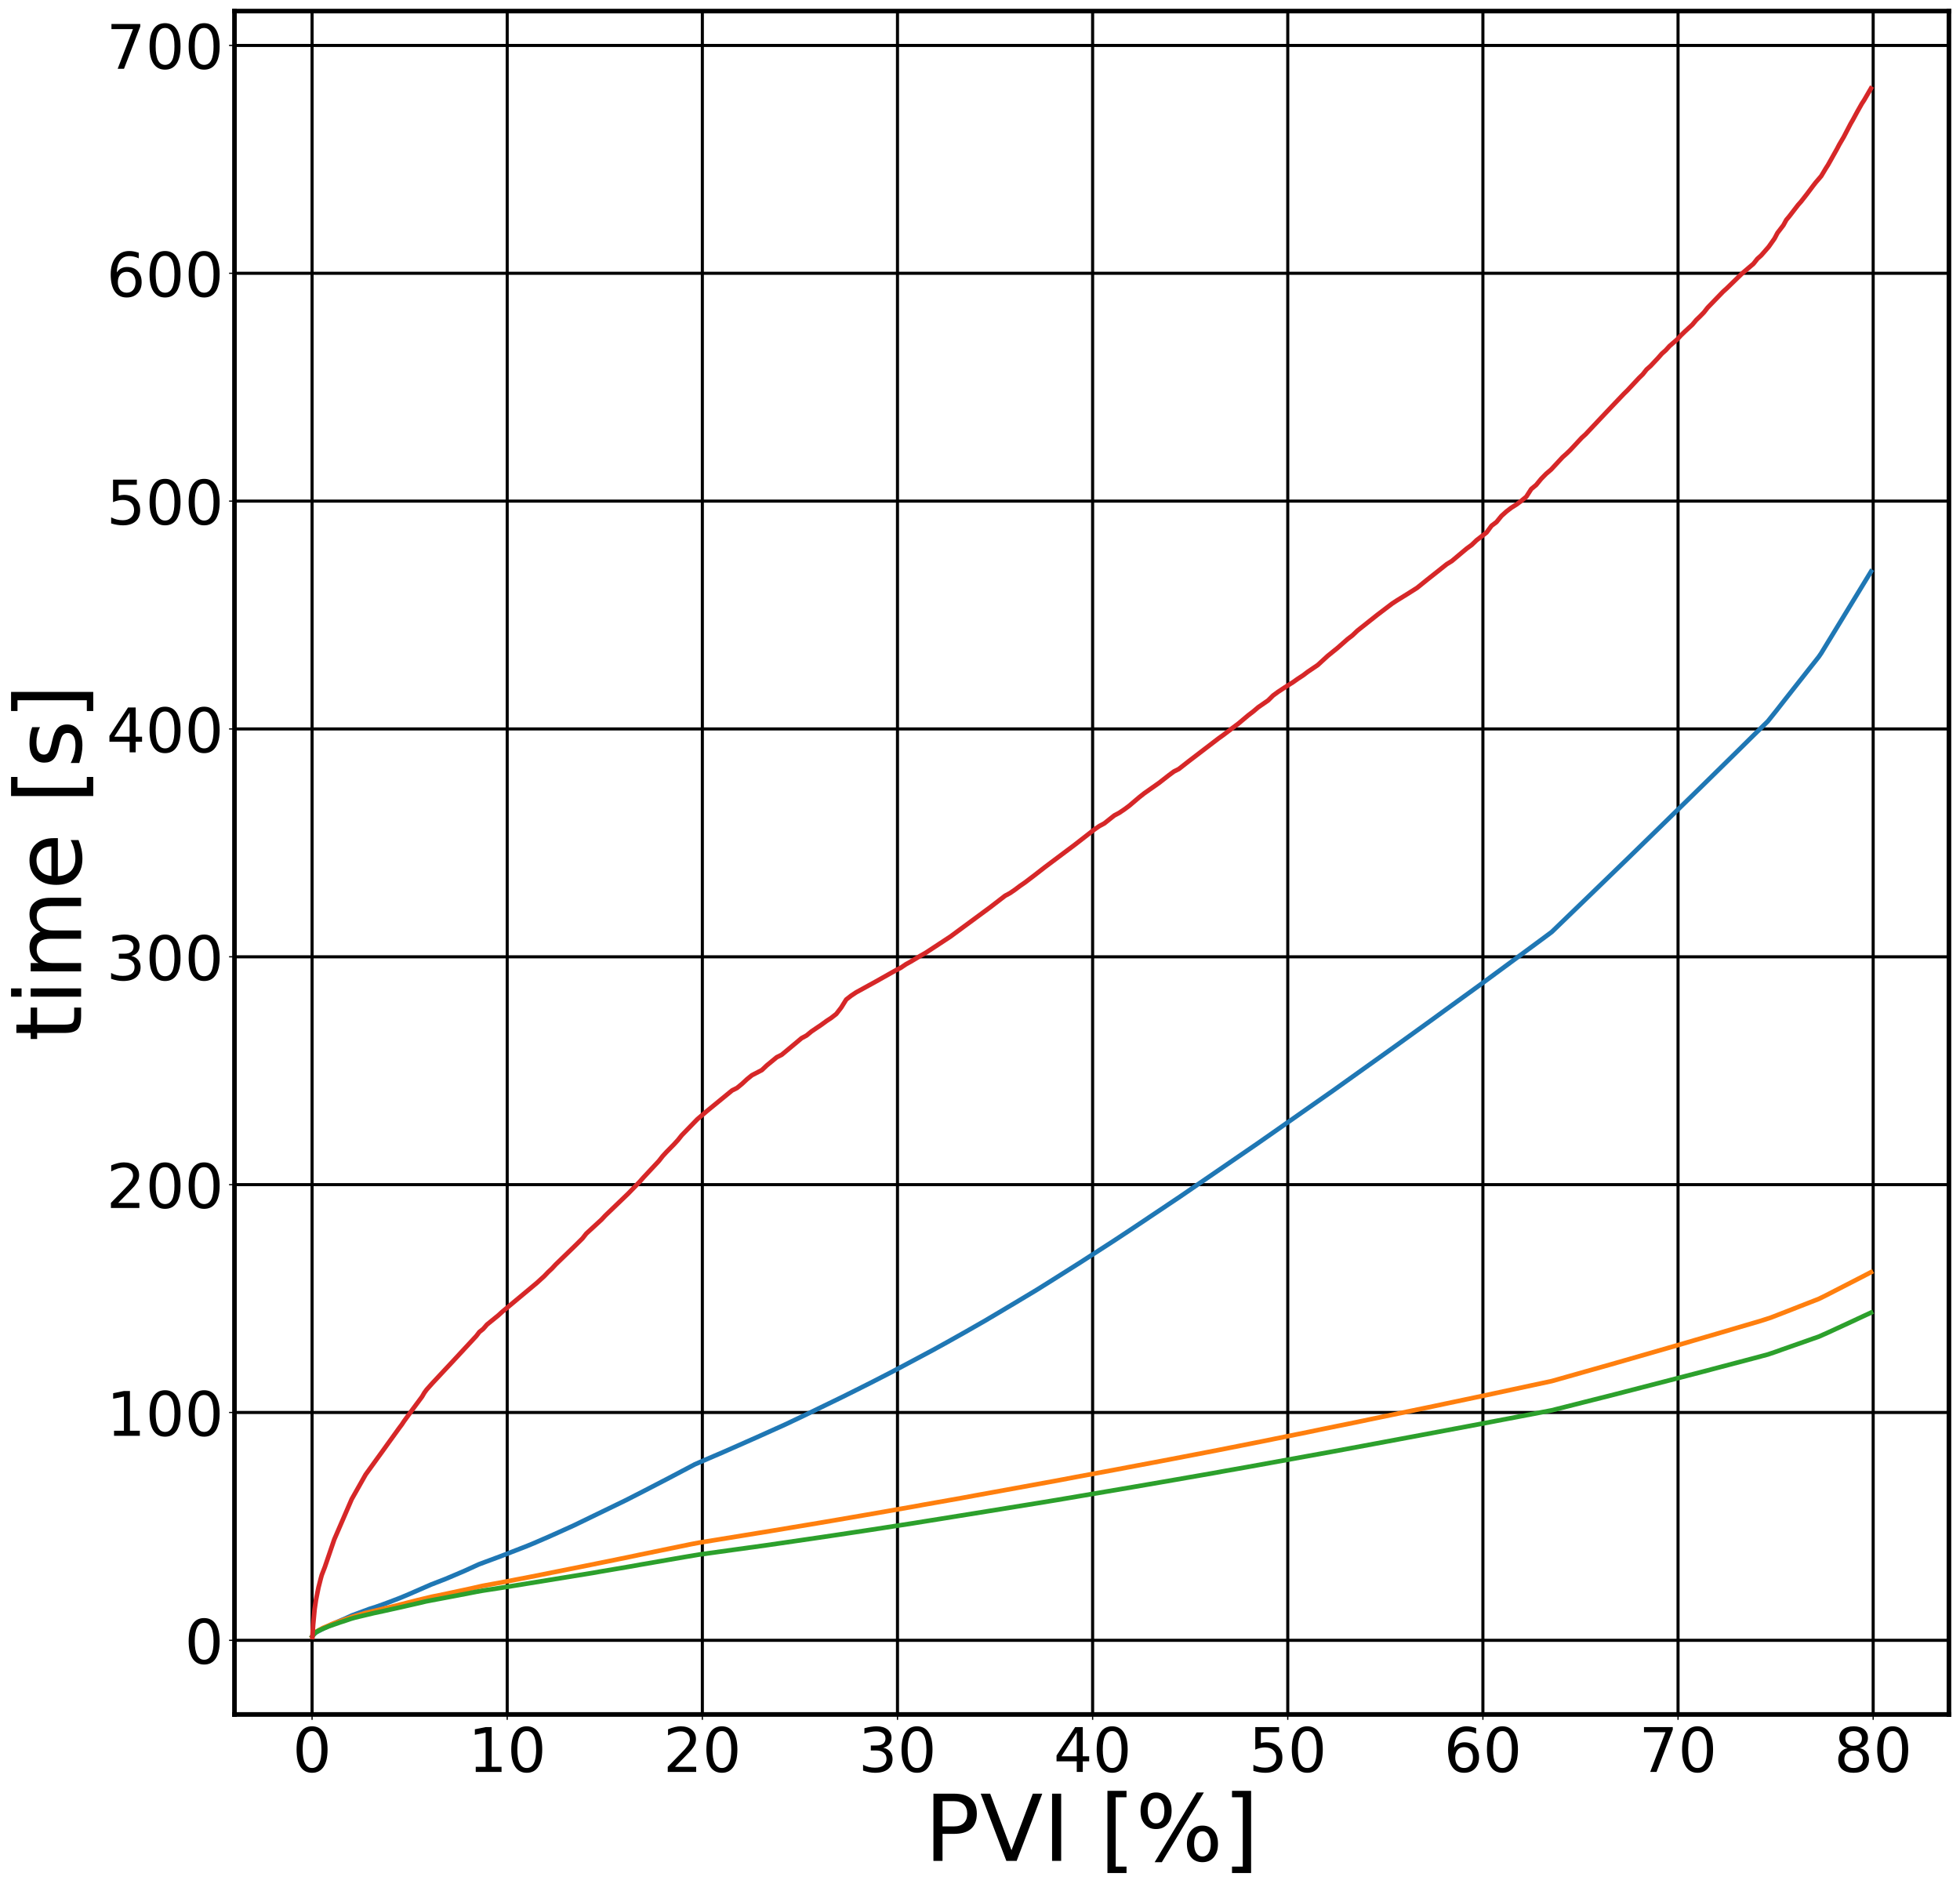 <?xml version="1.0" encoding="utf-8" standalone="no"?>
<!DOCTYPE svg PUBLIC "-//W3C//DTD SVG 1.1//EN"
  "http://www.w3.org/Graphics/SVG/1.1/DTD/svg11.dtd">
<!-- Created with matplotlib (https://matplotlib.org/) -->
<svg height="1230.981pt" version="1.1" viewBox="0 0 1275.819 1230.981" width="1275.819pt" xmlns="http://www.w3.org/2000/svg" xmlns:xlink="http://www.w3.org/1999/xlink">
 <defs>
  <style type="text/css">
*{stroke-linecap:butt;stroke-linejoin:round;}
  </style>
 </defs>
 <g id="figure_1">
  <g id="patch_1">
   <path d="M -0 1230.981 
L 1275.819 1230.981 
L 1275.819 0 
L -0 0 
z
" style="fill:none;"/>
  </g>
  <g id="axes_1">
   <g id="patch_2">
    <path d="M 152.619 1116 
L 1268.619 1116 
L 1268.619 7.2 
L 152.619 7.2 
z
" style="fill:none;"/>
   </g>
   <g id="matplotlib.axis_1">
    <g id="xtick_1">
     <g id="line2d_1">
      <path clip-path="url(#p1beee7c903)" d="M 203.137 1116 
L 203.137 7.2 
" style="fill:none;stroke:#000000;stroke-linecap:square;stroke-width:2;"/>
     </g>
     <g id="line2d_2">
      <defs>
       <path d="M 0 0 
L 0 3.5 
" id="m8a91b66e52" style="stroke:#000000;stroke-width:0.8;"/>
      </defs>
      <g>
       <use style="stroke:#000000;stroke-width:0.8;" x="203.137" xlink:href="#m8a91b66e52" y="1116"/>
      </g>
     </g>
     <g id="text_1">
      <!-- 0 -->
      <defs>
       <path d="M 31.781 66.406 
Q 24.172 66.406 20.328 58.906 
Q 16.5 51.422 16.5 36.375 
Q 16.5 21.391 20.328 13.891 
Q 24.172 6.391 31.781 6.391 
Q 39.453 6.391 43.281 13.891 
Q 47.125 21.391 47.125 36.375 
Q 47.125 51.422 43.281 58.906 
Q 39.453 66.406 31.781 66.406 
z
M 31.781 74.219 
Q 44.047 74.219 50.516 64.516 
Q 56.984 54.828 56.984 36.375 
Q 56.984 17.969 50.516 8.266 
Q 44.047 -1.422 31.781 -1.422 
Q 19.531 -1.422 13.062 8.266 
Q 6.594 17.969 6.594 36.375 
Q 6.594 54.828 13.062 64.516 
Q 19.531 74.219 31.781 74.219 
z
" id="DejaVuSans-48"/>
      </defs>
      <g transform="translate(190.412 1153.394)scale(0.4 -0.4)">
       <use xlink:href="#DejaVuSans-48"/>
      </g>
     </g>
    </g>
    <g id="xtick_2">
     <g id="line2d_3">
      <path clip-path="url(#p1beee7c903)" d="M 330.158 1116 
L 330.158 7.2 
" style="fill:none;stroke:#000000;stroke-linecap:square;stroke-width:2;"/>
     </g>
     <g id="line2d_4">
      <g>
       <use style="stroke:#000000;stroke-width:0.8;" x="330.158" xlink:href="#m8a91b66e52" y="1116"/>
      </g>
     </g>
     <g id="text_2">
      <!-- 10 -->
      <defs>
       <path d="M 12.406 8.297 
L 28.516 8.297 
L 28.516 63.922 
L 10.984 60.406 
L 10.984 69.391 
L 28.422 72.906 
L 38.281 72.906 
L 38.281 8.297 
L 54.391 8.297 
L 54.391 0 
L 12.406 0 
z
" id="DejaVuSans-49"/>
      </defs>
      <g transform="translate(304.708 1153.394)scale(0.4 -0.4)">
       <use xlink:href="#DejaVuSans-49"/>
       <use x="63.623" xlink:href="#DejaVuSans-48"/>
      </g>
     </g>
    </g>
    <g id="xtick_3">
     <g id="line2d_5">
      <path clip-path="url(#p1beee7c903)" d="M 457.178 1116 
L 457.178 7.2 
" style="fill:none;stroke:#000000;stroke-linecap:square;stroke-width:2;"/>
     </g>
     <g id="line2d_6">
      <g>
       <use style="stroke:#000000;stroke-width:0.8;" x="457.178" xlink:href="#m8a91b66e52" y="1116"/>
      </g>
     </g>
     <g id="text_3">
      <!-- 20 -->
      <defs>
       <path d="M 19.188 8.297 
L 53.609 8.297 
L 53.609 0 
L 7.328 0 
L 7.328 8.297 
Q 12.938 14.109 22.625 23.891 
Q 32.328 33.688 34.812 36.531 
Q 39.547 41.844 41.422 45.531 
Q 43.312 49.219 43.312 52.781 
Q 43.312 58.594 39.234 62.25 
Q 35.156 65.922 28.609 65.922 
Q 23.969 65.922 18.812 64.312 
Q 13.672 62.703 7.812 59.422 
L 7.812 69.391 
Q 13.766 71.781 18.938 73 
Q 24.125 74.219 28.422 74.219 
Q 39.75 74.219 46.484 68.547 
Q 53.219 62.891 53.219 53.422 
Q 53.219 48.922 51.531 44.891 
Q 49.859 40.875 45.406 35.406 
Q 44.188 33.984 37.641 27.219 
Q 31.109 20.453 19.188 8.297 
z
" id="DejaVuSans-50"/>
      </defs>
      <g transform="translate(431.728 1153.394)scale(0.4 -0.4)">
       <use xlink:href="#DejaVuSans-50"/>
       <use x="63.623" xlink:href="#DejaVuSans-48"/>
      </g>
     </g>
    </g>
    <g id="xtick_4">
     <g id="line2d_7">
      <path clip-path="url(#p1beee7c903)" d="M 584.199 1116 
L 584.199 7.2 
" style="fill:none;stroke:#000000;stroke-linecap:square;stroke-width:2;"/>
     </g>
     <g id="line2d_8">
      <g>
       <use style="stroke:#000000;stroke-width:0.8;" x="584.199" xlink:href="#m8a91b66e52" y="1116"/>
      </g>
     </g>
     <g id="text_4">
      <!-- 30 -->
      <defs>
       <path d="M 40.578 39.312 
Q 47.656 37.797 51.625 33 
Q 55.609 28.219 55.609 21.188 
Q 55.609 10.406 48.188 4.484 
Q 40.766 -1.422 27.094 -1.422 
Q 22.516 -1.422 17.656 -0.516 
Q 12.797 0.391 7.625 2.203 
L 7.625 11.719 
Q 11.719 9.328 16.594 8.109 
Q 21.484 6.891 26.812 6.891 
Q 36.078 6.891 40.938 10.547 
Q 45.797 14.203 45.797 21.188 
Q 45.797 27.641 41.281 31.266 
Q 36.766 34.906 28.719 34.906 
L 20.219 34.906 
L 20.219 43.016 
L 29.109 43.016 
Q 36.375 43.016 40.234 45.922 
Q 44.094 48.828 44.094 54.297 
Q 44.094 59.906 40.109 62.906 
Q 36.141 65.922 28.719 65.922 
Q 24.656 65.922 20.016 65.031 
Q 15.375 64.156 9.812 62.312 
L 9.812 71.094 
Q 15.438 72.656 20.344 73.438 
Q 25.25 74.219 29.594 74.219 
Q 40.828 74.219 47.359 69.109 
Q 53.906 64.016 53.906 55.328 
Q 53.906 49.266 50.438 45.094 
Q 46.969 40.922 40.578 39.312 
z
" id="DejaVuSans-51"/>
      </defs>
      <g transform="translate(558.749 1153.394)scale(0.4 -0.4)">
       <use xlink:href="#DejaVuSans-51"/>
       <use x="63.623" xlink:href="#DejaVuSans-48"/>
      </g>
     </g>
    </g>
    <g id="xtick_5">
     <g id="line2d_9">
      <path clip-path="url(#p1beee7c903)" d="M 711.22 1116 
L 711.22 7.2 
" style="fill:none;stroke:#000000;stroke-linecap:square;stroke-width:2;"/>
     </g>
     <g id="line2d_10">
      <g>
       <use style="stroke:#000000;stroke-width:0.8;" x="711.22" xlink:href="#m8a91b66e52" y="1116"/>
      </g>
     </g>
     <g id="text_5">
      <!-- 40 -->
      <defs>
       <path d="M 37.797 64.312 
L 12.891 25.391 
L 37.797 25.391 
z
M 35.203 72.906 
L 47.609 72.906 
L 47.609 25.391 
L 58.016 25.391 
L 58.016 17.188 
L 47.609 17.188 
L 47.609 0 
L 37.797 0 
L 37.797 17.188 
L 4.891 17.188 
L 4.891 26.703 
z
" id="DejaVuSans-52"/>
      </defs>
      <g transform="translate(685.77 1153.394)scale(0.4 -0.4)">
       <use xlink:href="#DejaVuSans-52"/>
       <use x="63.623" xlink:href="#DejaVuSans-48"/>
      </g>
     </g>
    </g>
    <g id="xtick_6">
     <g id="line2d_11">
      <path clip-path="url(#p1beee7c903)" d="M 838.24 1116 
L 838.24 7.2 
" style="fill:none;stroke:#000000;stroke-linecap:square;stroke-width:2;"/>
     </g>
     <g id="line2d_12">
      <g>
       <use style="stroke:#000000;stroke-width:0.8;" x="838.24" xlink:href="#m8a91b66e52" y="1116"/>
      </g>
     </g>
     <g id="text_6">
      <!-- 50 -->
      <defs>
       <path d="M 10.797 72.906 
L 49.516 72.906 
L 49.516 64.594 
L 19.828 64.594 
L 19.828 46.734 
Q 21.969 47.469 24.109 47.828 
Q 26.266 48.188 28.422 48.188 
Q 40.625 48.188 47.75 41.5 
Q 54.891 34.812 54.891 23.391 
Q 54.891 11.625 47.562 5.094 
Q 40.234 -1.422 26.906 -1.422 
Q 22.312 -1.422 17.547 -0.641 
Q 12.797 0.141 7.719 1.703 
L 7.719 11.625 
Q 12.109 9.234 16.797 8.062 
Q 21.484 6.891 26.703 6.891 
Q 35.156 6.891 40.078 11.328 
Q 45.016 15.766 45.016 23.391 
Q 45.016 31 40.078 35.438 
Q 35.156 39.891 26.703 39.891 
Q 22.75 39.891 18.812 39.016 
Q 14.891 38.141 10.797 36.281 
z
" id="DejaVuSans-53"/>
      </defs>
      <g transform="translate(812.79 1153.394)scale(0.4 -0.4)">
       <use xlink:href="#DejaVuSans-53"/>
       <use x="63.623" xlink:href="#DejaVuSans-48"/>
      </g>
     </g>
    </g>
    <g id="xtick_7">
     <g id="line2d_13">
      <path clip-path="url(#p1beee7c903)" d="M 965.261 1116 
L 965.261 7.2 
" style="fill:none;stroke:#000000;stroke-linecap:square;stroke-width:2;"/>
     </g>
     <g id="line2d_14">
      <g>
       <use style="stroke:#000000;stroke-width:0.8;" x="965.261" xlink:href="#m8a91b66e52" y="1116"/>
      </g>
     </g>
     <g id="text_7">
      <!-- 60 -->
      <defs>
       <path d="M 33.016 40.375 
Q 26.375 40.375 22.484 35.828 
Q 18.609 31.297 18.609 23.391 
Q 18.609 15.531 22.484 10.953 
Q 26.375 6.391 33.016 6.391 
Q 39.656 6.391 43.531 10.953 
Q 47.406 15.531 47.406 23.391 
Q 47.406 31.297 43.531 35.828 
Q 39.656 40.375 33.016 40.375 
z
M 52.594 71.297 
L 52.594 62.312 
Q 48.875 64.062 45.094 64.984 
Q 41.312 65.922 37.594 65.922 
Q 27.828 65.922 22.672 59.328 
Q 17.531 52.734 16.797 39.406 
Q 19.672 43.656 24.016 45.922 
Q 28.375 48.188 33.594 48.188 
Q 44.578 48.188 50.953 41.516 
Q 57.328 34.859 57.328 23.391 
Q 57.328 12.156 50.688 5.359 
Q 44.047 -1.422 33.016 -1.422 
Q 20.359 -1.422 13.672 8.266 
Q 6.984 17.969 6.984 36.375 
Q 6.984 53.656 15.188 63.938 
Q 23.391 74.219 37.203 74.219 
Q 40.922 74.219 44.703 73.484 
Q 48.484 72.75 52.594 71.297 
z
" id="DejaVuSans-54"/>
      </defs>
      <g transform="translate(939.811 1153.394)scale(0.4 -0.4)">
       <use xlink:href="#DejaVuSans-54"/>
       <use x="63.623" xlink:href="#DejaVuSans-48"/>
      </g>
     </g>
    </g>
    <g id="xtick_8">
     <g id="line2d_15">
      <path clip-path="url(#p1beee7c903)" d="M 1092.282 1116 
L 1092.282 7.2 
" style="fill:none;stroke:#000000;stroke-linecap:square;stroke-width:2;"/>
     </g>
     <g id="line2d_16">
      <g>
       <use style="stroke:#000000;stroke-width:0.8;" x="1092.282" xlink:href="#m8a91b66e52" y="1116"/>
      </g>
     </g>
     <g id="text_8">
      <!-- 70 -->
      <defs>
       <path d="M 8.203 72.906 
L 55.078 72.906 
L 55.078 68.703 
L 28.609 0 
L 18.312 0 
L 43.219 64.594 
L 8.203 64.594 
z
" id="DejaVuSans-55"/>
      </defs>
      <g transform="translate(1066.832 1153.394)scale(0.4 -0.4)">
       <use xlink:href="#DejaVuSans-55"/>
       <use x="63.623" xlink:href="#DejaVuSans-48"/>
      </g>
     </g>
    </g>
    <g id="xtick_9">
     <g id="line2d_17">
      <path clip-path="url(#p1beee7c903)" d="M 1219.302 1116 
L 1219.302 7.2 
" style="fill:none;stroke:#000000;stroke-linecap:square;stroke-width:2;"/>
     </g>
     <g id="line2d_18">
      <g>
       <use style="stroke:#000000;stroke-width:0.8;" x="1219.302" xlink:href="#m8a91b66e52" y="1116"/>
      </g>
     </g>
     <g id="text_9">
      <!-- 80 -->
      <defs>
       <path d="M 31.781 34.625 
Q 24.75 34.625 20.719 30.859 
Q 16.703 27.094 16.703 20.516 
Q 16.703 13.922 20.719 10.156 
Q 24.75 6.391 31.781 6.391 
Q 38.812 6.391 42.859 10.172 
Q 46.922 13.969 46.922 20.516 
Q 46.922 27.094 42.891 30.859 
Q 38.875 34.625 31.781 34.625 
z
M 21.922 38.812 
Q 15.578 40.375 12.031 44.719 
Q 8.5 49.078 8.5 55.328 
Q 8.5 64.062 14.719 69.141 
Q 20.953 74.219 31.781 74.219 
Q 42.672 74.219 48.875 69.141 
Q 55.078 64.062 55.078 55.328 
Q 55.078 49.078 51.531 44.719 
Q 48 40.375 41.703 38.812 
Q 48.828 37.156 52.797 32.312 
Q 56.781 27.484 56.781 20.516 
Q 56.781 9.906 50.312 4.234 
Q 43.844 -1.422 31.781 -1.422 
Q 19.734 -1.422 13.25 4.234 
Q 6.781 9.906 6.781 20.516 
Q 6.781 27.484 10.781 32.312 
Q 14.797 37.156 21.922 38.812 
z
M 18.312 54.391 
Q 18.312 48.734 21.844 45.562 
Q 25.391 42.391 31.781 42.391 
Q 38.141 42.391 41.719 45.562 
Q 45.312 48.734 45.312 54.391 
Q 45.312 60.062 41.719 63.234 
Q 38.141 66.406 31.781 66.406 
Q 25.391 66.406 21.844 63.234 
Q 18.312 60.062 18.312 54.391 
z
" id="DejaVuSans-56"/>
      </defs>
      <g transform="translate(1193.852 1153.394)scale(0.4 -0.4)">
       <use xlink:href="#DejaVuSans-56"/>
       <use x="63.623" xlink:href="#DejaVuSans-48"/>
      </g>
     </g>
    </g>
    <g id="text_10">
     <!-- PVI [%] -->
     <defs>
      <path d="M 19.672 64.797 
L 19.672 37.406 
L 32.078 37.406 
Q 38.969 37.406 42.719 40.969 
Q 46.484 44.531 46.484 51.125 
Q 46.484 57.672 42.719 61.234 
Q 38.969 64.797 32.078 64.797 
z
M 9.812 72.906 
L 32.078 72.906 
Q 44.344 72.906 50.609 67.359 
Q 56.891 61.812 56.891 51.125 
Q 56.891 40.328 50.609 34.812 
Q 44.344 29.297 32.078 29.297 
L 19.672 29.297 
L 19.672 0 
L 9.812 0 
z
" id="DejaVuSans-80"/>
      <path d="M 28.609 0 
L 0.781 72.906 
L 11.078 72.906 
L 34.188 11.531 
L 57.328 72.906 
L 67.578 72.906 
L 39.797 0 
z
" id="DejaVuSans-86"/>
      <path d="M 9.812 72.906 
L 19.672 72.906 
L 19.672 0 
L 9.812 0 
z
" id="DejaVuSans-73"/>
      <path id="DejaVuSans-32"/>
      <path d="M 8.594 75.984 
L 29.297 75.984 
L 29.297 69 
L 17.578 69 
L 17.578 -6.203 
L 29.297 -6.203 
L 29.297 -13.188 
L 8.594 -13.188 
z
" id="DejaVuSans-91"/>
      <path d="M 72.703 32.078 
Q 68.453 32.078 66.031 28.469 
Q 63.625 24.859 63.625 18.406 
Q 63.625 12.062 66.031 8.422 
Q 68.453 4.781 72.703 4.781 
Q 76.859 4.781 79.266 8.422 
Q 81.688 12.062 81.688 18.406 
Q 81.688 24.812 79.266 28.438 
Q 76.859 32.078 72.703 32.078 
z
M 72.703 38.281 
Q 80.422 38.281 84.953 32.906 
Q 89.5 27.547 89.5 18.406 
Q 89.5 9.281 84.938 3.922 
Q 80.375 -1.422 72.703 -1.422 
Q 64.891 -1.422 60.344 3.922 
Q 55.812 9.281 55.812 18.406 
Q 55.812 27.594 60.375 32.938 
Q 64.938 38.281 72.703 38.281 
z
M 22.312 68.016 
Q 18.109 68.016 15.688 64.375 
Q 13.281 60.75 13.281 54.391 
Q 13.281 47.953 15.672 44.328 
Q 18.062 40.719 22.312 40.719 
Q 26.562 40.719 28.969 44.328 
Q 31.391 47.953 31.391 54.391 
Q 31.391 60.688 28.953 64.344 
Q 26.516 68.016 22.312 68.016 
z
M 66.406 74.219 
L 74.219 74.219 
L 28.609 -1.422 
L 20.797 -1.422 
z
M 22.312 74.219 
Q 30.031 74.219 34.609 68.875 
Q 39.203 63.531 39.203 54.391 
Q 39.203 45.172 34.641 39.844 
Q 30.078 34.516 22.312 34.516 
Q 14.547 34.516 10.031 39.859 
Q 5.516 45.219 5.516 54.391 
Q 5.516 63.484 10.047 68.844 
Q 14.594 74.219 22.312 74.219 
z
" id="DejaVuSans-37"/>
      <path d="M 30.422 75.984 
L 30.422 -13.188 
L 9.719 -13.188 
L 9.719 -6.203 
L 21.391 -6.203 
L 21.391 69 
L 9.719 69 
L 9.719 75.984 
z
" id="DejaVuSans-93"/>
     </defs>
     <g transform="translate(601.709 1211.303)scale(0.6 -0.6)">
      <use xlink:href="#DejaVuSans-80"/>
      <use x="60.303" xlink:href="#DejaVuSans-86"/>
      <use x="128.711" xlink:href="#DejaVuSans-73"/>
      <use x="158.203" xlink:href="#DejaVuSans-32"/>
      <use x="189.99" xlink:href="#DejaVuSans-91"/>
      <use x="229.004" xlink:href="#DejaVuSans-37"/>
      <use x="324.023" xlink:href="#DejaVuSans-93"/>
     </g>
    </g>
   </g>
   <g id="matplotlib.axis_2">
    <g id="ytick_1">
     <g id="line2d_19">
      <path clip-path="url(#p1beee7c903)" d="M 152.619 1067.735 
L 1268.619 1067.735 
" style="fill:none;stroke:#000000;stroke-linecap:square;stroke-width:2;"/>
     </g>
     <g id="line2d_20">
      <defs>
       <path d="M 0 0 
L -3.5 0 
" id="mef846d0929" style="stroke:#000000;stroke-width:0.8;"/>
      </defs>
      <g>
       <use style="stroke:#000000;stroke-width:0.8;" x="152.619" xlink:href="#mef846d0929" y="1067.735"/>
      </g>
     </g>
     <g id="text_11">
      <!-- 0 -->
      <g transform="translate(120.169 1082.932)scale(0.4 -0.4)">
       <use xlink:href="#DejaVuSans-48"/>
      </g>
     </g>
    </g>
    <g id="ytick_2">
     <g id="line2d_21">
      <path clip-path="url(#p1beee7c903)" d="M 152.619 919.426 
L 1268.619 919.426 
" style="fill:none;stroke:#000000;stroke-linecap:square;stroke-width:2;"/>
     </g>
     <g id="line2d_22">
      <g>
       <use style="stroke:#000000;stroke-width:0.8;" x="152.619" xlink:href="#mef846d0929" y="919.426"/>
      </g>
     </g>
     <g id="text_12">
      <!-- 100 -->
      <g transform="translate(69.269 934.623)scale(0.4 -0.4)">
       <use xlink:href="#DejaVuSans-49"/>
       <use x="63.623" xlink:href="#DejaVuSans-48"/>
       <use x="127.246" xlink:href="#DejaVuSans-48"/>
      </g>
     </g>
    </g>
    <g id="ytick_3">
     <g id="line2d_23">
      <path clip-path="url(#p1beee7c903)" d="M 152.619 771.118 
L 1268.619 771.118 
" style="fill:none;stroke:#000000;stroke-linecap:square;stroke-width:2;"/>
     </g>
     <g id="line2d_24">
      <g>
       <use style="stroke:#000000;stroke-width:0.8;" x="152.619" xlink:href="#mef846d0929" y="771.118"/>
      </g>
     </g>
     <g id="text_13">
      <!-- 200 -->
      <g transform="translate(69.269 786.314)scale(0.4 -0.4)">
       <use xlink:href="#DejaVuSans-50"/>
       <use x="63.623" xlink:href="#DejaVuSans-48"/>
       <use x="127.246" xlink:href="#DejaVuSans-48"/>
      </g>
     </g>
    </g>
    <g id="ytick_4">
     <g id="line2d_25">
      <path clip-path="url(#p1beee7c903)" d="M 152.619 622.809 
L 1268.619 622.809 
" style="fill:none;stroke:#000000;stroke-linecap:square;stroke-width:2;"/>
     </g>
     <g id="line2d_26">
      <g>
       <use style="stroke:#000000;stroke-width:0.8;" x="152.619" xlink:href="#mef846d0929" y="622.809"/>
      </g>
     </g>
     <g id="text_14">
      <!-- 300 -->
      <g transform="translate(69.269 638.006)scale(0.4 -0.4)">
       <use xlink:href="#DejaVuSans-51"/>
       <use x="63.623" xlink:href="#DejaVuSans-48"/>
       <use x="127.246" xlink:href="#DejaVuSans-48"/>
      </g>
     </g>
    </g>
    <g id="ytick_5">
     <g id="line2d_27">
      <path clip-path="url(#p1beee7c903)" d="M 152.619 474.5 
L 1268.619 474.5 
" style="fill:none;stroke:#000000;stroke-linecap:square;stroke-width:2;"/>
     </g>
     <g id="line2d_28">
      <g>
       <use style="stroke:#000000;stroke-width:0.8;" x="152.619" xlink:href="#mef846d0929" y="474.5"/>
      </g>
     </g>
     <g id="text_15">
      <!-- 400 -->
      <g transform="translate(69.269 489.697)scale(0.4 -0.4)">
       <use xlink:href="#DejaVuSans-52"/>
       <use x="63.623" xlink:href="#DejaVuSans-48"/>
       <use x="127.246" xlink:href="#DejaVuSans-48"/>
      </g>
     </g>
    </g>
    <g id="ytick_6">
     <g id="line2d_29">
      <path clip-path="url(#p1beee7c903)" d="M 152.619 326.191 
L 1268.619 326.191 
" style="fill:none;stroke:#000000;stroke-linecap:square;stroke-width:2;"/>
     </g>
     <g id="line2d_30">
      <g>
       <use style="stroke:#000000;stroke-width:0.8;" x="152.619" xlink:href="#mef846d0929" y="326.191"/>
      </g>
     </g>
     <g id="text_16">
      <!-- 500 -->
      <g transform="translate(69.269 341.388)scale(0.4 -0.4)">
       <use xlink:href="#DejaVuSans-53"/>
       <use x="63.623" xlink:href="#DejaVuSans-48"/>
       <use x="127.246" xlink:href="#DejaVuSans-48"/>
      </g>
     </g>
    </g>
    <g id="ytick_7">
     <g id="line2d_31">
      <path clip-path="url(#p1beee7c903)" d="M 152.619 177.883 
L 1268.619 177.883 
" style="fill:none;stroke:#000000;stroke-linecap:square;stroke-width:2;"/>
     </g>
     <g id="line2d_32">
      <g>
       <use style="stroke:#000000;stroke-width:0.8;" x="152.619" xlink:href="#mef846d0929" y="177.883"/>
      </g>
     </g>
     <g id="text_17">
      <!-- 600 -->
      <g transform="translate(69.269 193.08)scale(0.4 -0.4)">
       <use xlink:href="#DejaVuSans-54"/>
       <use x="63.623" xlink:href="#DejaVuSans-48"/>
       <use x="127.246" xlink:href="#DejaVuSans-48"/>
      </g>
     </g>
    </g>
    <g id="ytick_8">
     <g id="line2d_33">
      <path clip-path="url(#p1beee7c903)" d="M 152.619 29.574 
L 1268.619 29.574 
" style="fill:none;stroke:#000000;stroke-linecap:square;stroke-width:2;"/>
     </g>
     <g id="line2d_34">
      <g>
       <use style="stroke:#000000;stroke-width:0.8;" x="152.619" xlink:href="#mef846d0929" y="29.574"/>
      </g>
     </g>
     <g id="text_18">
      <!-- 700 -->
      <g transform="translate(69.269 44.771)scale(0.4 -0.4)">
       <use xlink:href="#DejaVuSans-55"/>
       <use x="63.623" xlink:href="#DejaVuSans-48"/>
       <use x="127.246" xlink:href="#DejaVuSans-48"/>
      </g>
     </g>
    </g>
    <g id="text_19">
     <!-- time [s] -->
     <defs>
      <path d="M 18.312 70.219 
L 18.312 54.688 
L 36.812 54.688 
L 36.812 47.703 
L 18.312 47.703 
L 18.312 18.016 
Q 18.312 11.328 20.141 9.422 
Q 21.969 7.516 27.594 7.516 
L 36.812 7.516 
L 36.812 0 
L 27.594 0 
Q 17.188 0 13.234 3.875 
Q 9.281 7.766 9.281 18.016 
L 9.281 47.703 
L 2.688 47.703 
L 2.688 54.688 
L 9.281 54.688 
L 9.281 70.219 
z
" id="DejaVuSans-116"/>
      <path d="M 9.422 54.688 
L 18.406 54.688 
L 18.406 0 
L 9.422 0 
z
M 9.422 75.984 
L 18.406 75.984 
L 18.406 64.594 
L 9.422 64.594 
z
" id="DejaVuSans-105"/>
      <path d="M 52 44.188 
Q 55.375 50.25 60.062 53.125 
Q 64.75 56 71.094 56 
Q 79.641 56 84.281 50.016 
Q 88.922 44.047 88.922 33.016 
L 88.922 0 
L 79.891 0 
L 79.891 32.719 
Q 79.891 40.578 77.094 44.375 
Q 74.312 48.188 68.609 48.188 
Q 61.625 48.188 57.562 43.547 
Q 53.516 38.922 53.516 30.906 
L 53.516 0 
L 44.484 0 
L 44.484 32.719 
Q 44.484 40.625 41.703 44.406 
Q 38.922 48.188 33.109 48.188 
Q 26.219 48.188 22.156 43.531 
Q 18.109 38.875 18.109 30.906 
L 18.109 0 
L 9.078 0 
L 9.078 54.688 
L 18.109 54.688 
L 18.109 46.188 
Q 21.188 51.219 25.484 53.609 
Q 29.781 56 35.688 56 
Q 41.656 56 45.828 52.969 
Q 50 49.953 52 44.188 
z
" id="DejaVuSans-109"/>
      <path d="M 56.203 29.594 
L 56.203 25.203 
L 14.891 25.203 
Q 15.484 15.922 20.484 11.062 
Q 25.484 6.203 34.422 6.203 
Q 39.594 6.203 44.453 7.469 
Q 49.312 8.734 54.109 11.281 
L 54.109 2.781 
Q 49.266 0.734 44.188 -0.344 
Q 39.109 -1.422 33.891 -1.422 
Q 20.797 -1.422 13.156 6.188 
Q 5.516 13.812 5.516 26.812 
Q 5.516 40.234 12.766 48.109 
Q 20.016 56 32.328 56 
Q 43.359 56 49.781 48.891 
Q 56.203 41.797 56.203 29.594 
z
M 47.219 32.234 
Q 47.125 39.594 43.094 43.984 
Q 39.062 48.391 32.422 48.391 
Q 24.906 48.391 20.391 44.141 
Q 15.875 39.891 15.188 32.172 
z
" id="DejaVuSans-101"/>
      <path d="M 44.281 53.078 
L 44.281 44.578 
Q 40.484 46.531 36.375 47.5 
Q 32.281 48.484 27.875 48.484 
Q 21.188 48.484 17.844 46.438 
Q 14.5 44.391 14.5 40.281 
Q 14.5 37.156 16.891 35.375 
Q 19.281 33.594 26.516 31.984 
L 29.594 31.297 
Q 39.156 29.25 43.188 25.516 
Q 47.219 21.781 47.219 15.094 
Q 47.219 7.469 41.188 3.016 
Q 35.156 -1.422 24.609 -1.422 
Q 20.219 -1.422 15.453 -0.562 
Q 10.688 0.297 5.422 2 
L 5.422 11.281 
Q 10.406 8.688 15.234 7.391 
Q 20.062 6.109 24.812 6.109 
Q 31.156 6.109 34.562 8.281 
Q 37.984 10.453 37.984 14.406 
Q 37.984 18.062 35.516 20.016 
Q 33.062 21.969 24.703 23.781 
L 21.578 24.516 
Q 13.234 26.266 9.516 29.906 
Q 5.812 33.547 5.812 39.891 
Q 5.812 47.609 11.281 51.797 
Q 16.75 56 26.812 56 
Q 31.781 56 36.172 55.266 
Q 40.578 54.547 44.281 53.078 
z
" id="DejaVuSans-115"/>
     </defs>
     <g transform="translate(52.791 677.948)rotate(-90)scale(0.6 -0.6)">
      <use xlink:href="#DejaVuSans-116"/>
      <use x="39.209" xlink:href="#DejaVuSans-105"/>
      <use x="66.992" xlink:href="#DejaVuSans-109"/>
      <use x="164.404" xlink:href="#DejaVuSans-101"/>
      <use x="225.928" xlink:href="#DejaVuSans-32"/>
      <use x="257.715" xlink:href="#DejaVuSans-91"/>
      <use x="296.729" xlink:href="#DejaVuSans-115"/>
      <use x="348.828" xlink:href="#DejaVuSans-93"/>
     </g>
    </g>
   </g>
   <g id="line2d_35">
    <path clip-path="url(#p1beee7c903)" d="M 203.346 1065.088 
L 204.72 1063.435 
L 205.874 1062.504 
L 210.817 1059.866 
L 214.67 1058.059 
L 217.304 1056.77 
L 220.643 1055.313 
L 224.818 1053.517 
L 229.003 1051.573 
L 233.345 1049.976 
L 240.469 1047.315 
L 244.701 1045.972 
L 248.934 1044.481 
L 253.167 1042.92 
L 260.221 1040.221 
L 265.865 1037.859 
L 272.919 1034.785 
L 280.524 1031.464 
L 289.695 1027.915 
L 295.197 1025.591 
L 302.534 1022.465 
L 311.705 1018.277 
L 316.433 1016.515 
L 325.971 1012.972 
L 342.662 1006.5 
L 347.431 1004.539 
L 356.968 1000.41 
L 364.122 997.213 
L 373.659 992.89 
L 407.041 976.717 
L 418.963 970.63 
L 435.654 961.97 
L 452.345 953.159 
L 458.347 950.558 
L 470.746 945.241 
L 492.444 935.654 
L 511.043 927.282 
L 523.442 921.399 
L 548.24 909.361 
L 557.539 904.73 
L 566.838 900.056 
L 579.237 893.691 
L 588.537 888.772 
L 607.135 878.853 
L 616.434 873.729 
L 628.833 866.76 
L 641.232 859.663 
L 650.532 854.159 
L 662.931 846.762 
L 675.33 839.309 
L 687.729 831.531 
L 703.227 821.738 
L 724.926 807.73 
L 737.325 799.539 
L 768.322 778.785 
L 817.918 744.767 
L 830.317 736.11 
L 867.514 710.065 
L 907.811 681.294 
L 932.609 663.413 
L 941.908 656.655 
L 963.607 640.934 
L 976.006 631.804 
L 1003.903 611.232 
L 1010.05 606.662 
L 1031.51 585.962 
L 1060.123 558.268 
L 1079.198 539.67 
L 1107.811 511.715 
L 1117.349 502.353 
L 1131.656 488.295 
L 1141.193 478.867 
L 1150.731 469.514 
L 1156.305 462.554 
L 1161.807 455.516 
L 1178.315 434.568 
L 1183.817 427.622 
L 1185.441 425.268 
L 1217.891 372.047 
L 1217.891 372.047 
" style="fill:none;stroke:#1f77b4;stroke-linecap:square;stroke-width:3;"/>
   </g>
   <g id="line2d_36">
    <path clip-path="url(#p1beee7c903)" d="M 203.346 1065.068 
L 204.72 1063.1 
L 205.874 1062.095 
L 210.175 1059.701 
L 213.386 1058.375 
L 215.955 1057.214 
L 218.974 1056.1 
L 222.313 1054.954 
L 223.983 1054.338 
L 227.322 1053.158 
L 229.003 1052.519 
L 234.43 1050.968 
L 237.686 1050.002 
L 244.701 1048.369 
L 248.934 1047.327 
L 255.989 1045.607 
L 260.221 1044.539 
L 267.276 1042.758 
L 271.509 1041.666 
L 280.524 1039.479 
L 289.695 1037.627 
L 295.197 1036.443 
L 306.202 1034.087 
L 314.049 1032.307 
L 328.355 1029.666 
L 345.046 1026.47 
L 378.428 1019.804 
L 395.119 1016.432 
L 409.426 1013.513 
L 416.579 1012 
L 449.961 1005.124 
L 455.247 1004.133 
L 501.744 996.56 
L 532.741 991.394 
L 545.14 989.28 
L 563.739 986.079 
L 576.138 983.922 
L 594.736 980.662 
L 600.936 979.524 
L 625.734 975.139 
L 635.033 973.416 
L 653.631 970.043 
L 675.33 966.086 
L 687.729 963.823 
L 700.128 961.476 
L 724.926 956.877 
L 734.225 955.108 
L 755.923 951.03 
L 777.622 946.868 
L 793.12 943.866 
L 821.018 938.345 
L 830.317 936.459 
L 852.016 932.077 
L 858.215 930.767 
L 883.013 925.732 
L 892.312 923.782 
L 932.609 915.476 
L 941.908 913.504 
L 960.507 909.599 
L 985.305 904.304 
L 1010.05 899.003 
L 1024.357 894.972 
L 1031.51 892.935 
L 1048.201 888.231 
L 1057.739 885.493 
L 1095.889 874.516 
L 1103.043 872.407 
L 1119.734 867.548 
L 1126.887 865.432 
L 1145.962 859.839 
L 1152.636 857.688 
L 1165.476 852.706 
L 1170.978 850.532 
L 1183.817 845.537 
L 1188.263 843.356 
L 1212.248 831.038 
L 1217.891 828.109 
L 1217.891 828.109 
" style="fill:none;stroke:#ff7f0e;stroke-linecap:square;stroke-width:3;"/>
   </g>
   <g id="line2d_37">
    <path clip-path="url(#p1beee7c903)" d="M 203.346 1065.063 
L 204.331 1063.673 
L 205.223 1062.778 
L 207.47 1061.363 
L 214.028 1058.616 
L 221.478 1056.014 
L 224.818 1054.939 
L 228.157 1053.781 
L 231.174 1052.911 
L 243.291 1050.017 
L 250.345 1048.514 
L 254.578 1047.569 
L 261.632 1046.014 
L 265.865 1045.032 
L 274.33 1043.108 
L 277.152 1042.411 
L 280.524 1041.766 
L 291.529 1039.687 
L 298.866 1038.302 
L 309.871 1036.17 
L 314.049 1035.407 
L 325.971 1033.578 
L 385.582 1023.899 
L 390.35 1023.051 
L 409.426 1019.815 
L 416.579 1018.535 
L 445.192 1013.574 
L 455.247 1011.879 
L 498.644 1005.875 
L 507.943 1004.522 
L 532.741 1000.905 
L 545.14 999.062 
L 563.739 996.259 
L 576.138 994.353 
L 594.736 991.473 
L 600.936 990.465 
L 613.335 988.478 
L 644.332 983.48 
L 675.33 978.453 
L 687.729 976.415 
L 703.227 973.782 
L 737.325 967.985 
L 755.923 964.779 
L 765.223 963.168 
L 790.021 958.839 
L 796.22 957.71 
L 811.719 954.967 
L 867.514 944.854 
L 879.913 942.565 
L 895.412 939.678 
L 917.11 935.623 
L 926.41 933.879 
L 963.607 926.895 
L 972.906 925.116 
L 1003.903 919.206 
L 1010.05 918.03 
L 1024.357 914.42 
L 1031.51 912.603 
L 1048.201 908.402 
L 1057.739 905.952 
L 1107.811 893.014 
L 1114.965 891.121 
L 1141.193 884.218 
L 1150.731 881.67 
L 1156.305 879.781 
L 1159.973 878.453 
L 1174.646 873.315 
L 1180.149 871.363 
L 1183.817 870.092 
L 1189.673 867.491 
L 1205.193 860.337 
L 1209.426 858.354 
L 1217.891 854.43 
L 1217.891 854.43 
" style="fill:none;stroke:#2ca02c;stroke-linecap:square;stroke-width:3;"/>
   </g>
   <g id="line2d_38">
    <path clip-path="url(#p1beee7c903)" d="M 203.346 1065.6 
L 203.842 1057.645 
L 204.806 1047.393 
L 205.687 1041.401 
L 207.311 1033.352 
L 208.856 1027.314 
L 209.435 1025.226 
L 211.443 1020.056 
L 217.601 1002.028 
L 228.913 975.894 
L 237.992 959.856 
L 245.345 949.651 
L 248.287 945.604 
L 252.699 939.456 
L 260.052 929.268 
L 261.523 927.328 
L 262.993 925.11 
L 265.935 921.052 
L 268.876 917.014 
L 274.759 909.086 
L 276.229 906.566 
L 277.7 904.552 
L 281.391 900.423 
L 285.215 896.332 
L 289.039 892.234 
L 292.863 888.157 
L 310.069 869.614 
L 312.023 867.041 
L 314.509 865.051 
L 316.994 862.199 
L 324.451 856.137 
L 326.936 853.856 
L 349.305 835.199 
L 354.275 830.679 
L 356.761 828.075 
L 359.246 825.756 
L 361.732 823.074 
L 374.159 811.062 
L 379.13 806.151 
L 381.615 802.996 
L 391.557 793.87 
L 394.042 791.212 
L 408.955 776.895 
L 416.411 769.208 
L 418.896 766.386 
L 428.838 755.761 
L 431.323 752.602 
L 433.809 749.889 
L 438.779 744.825 
L 441.265 742.115 
L 443.75 739.001 
L 453.898 728.549 
L 460.36 723.056 
L 476.515 709.81 
L 479.746 708.185 
L 482.977 705.534 
L 486.208 702.522 
L 489.439 699.908 
L 495.902 696.556 
L 499.133 693.503 
L 505.595 688.198 
L 508.826 686.58 
L 518.519 678.516 
L 521.75 675.794 
L 524.981 674.047 
L 528.212 671.393 
L 534.674 667.027 
L 537.905 664.665 
L 541.136 662.527 
L 544.367 660.008 
L 547.598 655.815 
L 550.829 650.615 
L 554.06 648.104 
L 557.291 645.964 
L 570.215 638.855 
L 583.139 631.572 
L 586.371 629.918 
L 589.602 627.726 
L 592.833 625.934 
L 599.295 622.074 
L 602.526 620.234 
L 618.681 609.624 
L 644.529 590.567 
L 654.222 583.097 
L 657.453 581.345 
L 660.684 579.126 
L 663.915 576.696 
L 667.146 574.471 
L 673.608 569.554 
L 680.071 564.513 
L 699.457 549.984 
L 712.381 539.933 
L 715.612 537.703 
L 718.843 535.968 
L 725.305 530.833 
L 728.536 529.107 
L 731.767 526.929 
L 734.998 524.551 
L 741.46 519.048 
L 744.691 516.489 
L 754.384 509.665 
L 760.846 504.627 
L 764.077 502.228 
L 767.308 500.581 
L 773.771 495.512 
L 793.157 480.676 
L 796.388 478.361 
L 802.85 473.436 
L 806.081 471.03 
L 812.543 465.593 
L 815.774 463.127 
L 819.005 460.384 
L 825.467 455.918 
L 828.698 452.712 
L 831.929 450.341 
L 838.391 446.1 
L 841.622 444.085 
L 844.853 441.799 
L 848.084 439.693 
L 851.315 437.261 
L 857.777 432.879 
L 864.239 426.942 
L 870.702 421.724 
L 877.164 416.031 
L 880.395 413.544 
L 883.626 410.474 
L 896.55 400.219 
L 906.243 392.85 
L 909.474 390.746 
L 915.936 386.758 
L 922.398 382.673 
L 928.86 377.446 
L 935.322 372.339 
L 941.784 367.203 
L 945.015 365.218 
L 951.477 359.775 
L 954.708 357.082 
L 957.94 354.711 
L 961.171 351.616 
L 967.633 346.639 
L 970.864 342.249 
L 974.095 339.83 
L 977.326 335.864 
L 980.557 332.959 
L 983.788 330.463 
L 987.019 328.443 
L 990.25 326.044 
L 993.481 323.366 
L 996.712 318.35 
L 999.943 315.655 
L 1003.174 311.708 
L 1006.405 308.413 
L 1009.636 305.664 
L 1017.147 297.577 
L 1019.633 295.367 
L 1022.118 292.984 
L 1029.574 284.976 
L 1032.06 282.719 
L 1042.001 272.175 
L 1049.458 264.291 
L 1056.914 256.472 
L 1059.399 254.035 
L 1066.856 246.051 
L 1069.341 243.629 
L 1071.826 240.48 
L 1074.312 238.301 
L 1079.283 233.02 
L 1081.768 230.198 
L 1084.253 228.001 
L 1086.739 225.259 
L 1091.71 220.959 
L 1094.195 218.266 
L 1096.68 215.855 
L 1101.651 211.265 
L 1104.137 208.285 
L 1106.622 205.904 
L 1109.107 203.363 
L 1111.593 200.192 
L 1121.535 189.919 
L 1124.02 187.671 
L 1133.962 178.006 
L 1141.418 171.642 
L 1143.903 168.485 
L 1146.389 166.265 
L 1151.285 160.668 
L 1155.109 155.248 
L 1157.021 151.61 
L 1160.845 146.616 
L 1162.757 143.132 
L 1164.668 140.857 
L 1170.404 133.409 
L 1172.316 131.267 
L 1176.14 126.38 
L 1179.963 121.279 
L 1181.875 118.813 
L 1185.477 114.613 
L 1188.419 109.684 
L 1189.889 107.391 
L 1195.772 96.918 
L 1197.243 94.103 
L 1200.184 89.078 
L 1204.596 80.596 
L 1206.066 78.062 
L 1209.008 72.626 
L 1211.949 67.419 
L 1213.42 65.184 
L 1217.832 57.6 
L 1217.832 57.6 
" style="fill:none;stroke:#d62728;stroke-linecap:square;stroke-width:3;"/>
   </g>
   <g id="patch_3">
    <path d="M 152.619 1116 
L 152.619 7.2 
" style="fill:none;stroke:#000000;stroke-linecap:square;stroke-linejoin:miter;stroke-width:3;"/>
   </g>
   <g id="patch_4">
    <path d="M 1268.619 1116 
L 1268.619 7.2 
" style="fill:none;stroke:#000000;stroke-linecap:square;stroke-linejoin:miter;stroke-width:3;"/>
   </g>
   <g id="patch_5">
    <path d="M 152.619 1116 
L 1268.619 1116 
" style="fill:none;stroke:#000000;stroke-linecap:square;stroke-linejoin:miter;stroke-width:3;"/>
   </g>
   <g id="patch_6">
    <path d="M 152.619 7.2 
L 1268.619 7.2 
" style="fill:none;stroke:#000000;stroke-linecap:square;stroke-linejoin:miter;stroke-width:3;"/>
   </g>
  </g>
 </g>
 <defs>
  <clipPath id="p1beee7c903">
   <rect height="1108.8" width="1116" x="152.619" y="7.2"/>
  </clipPath>
 </defs>
</svg>
